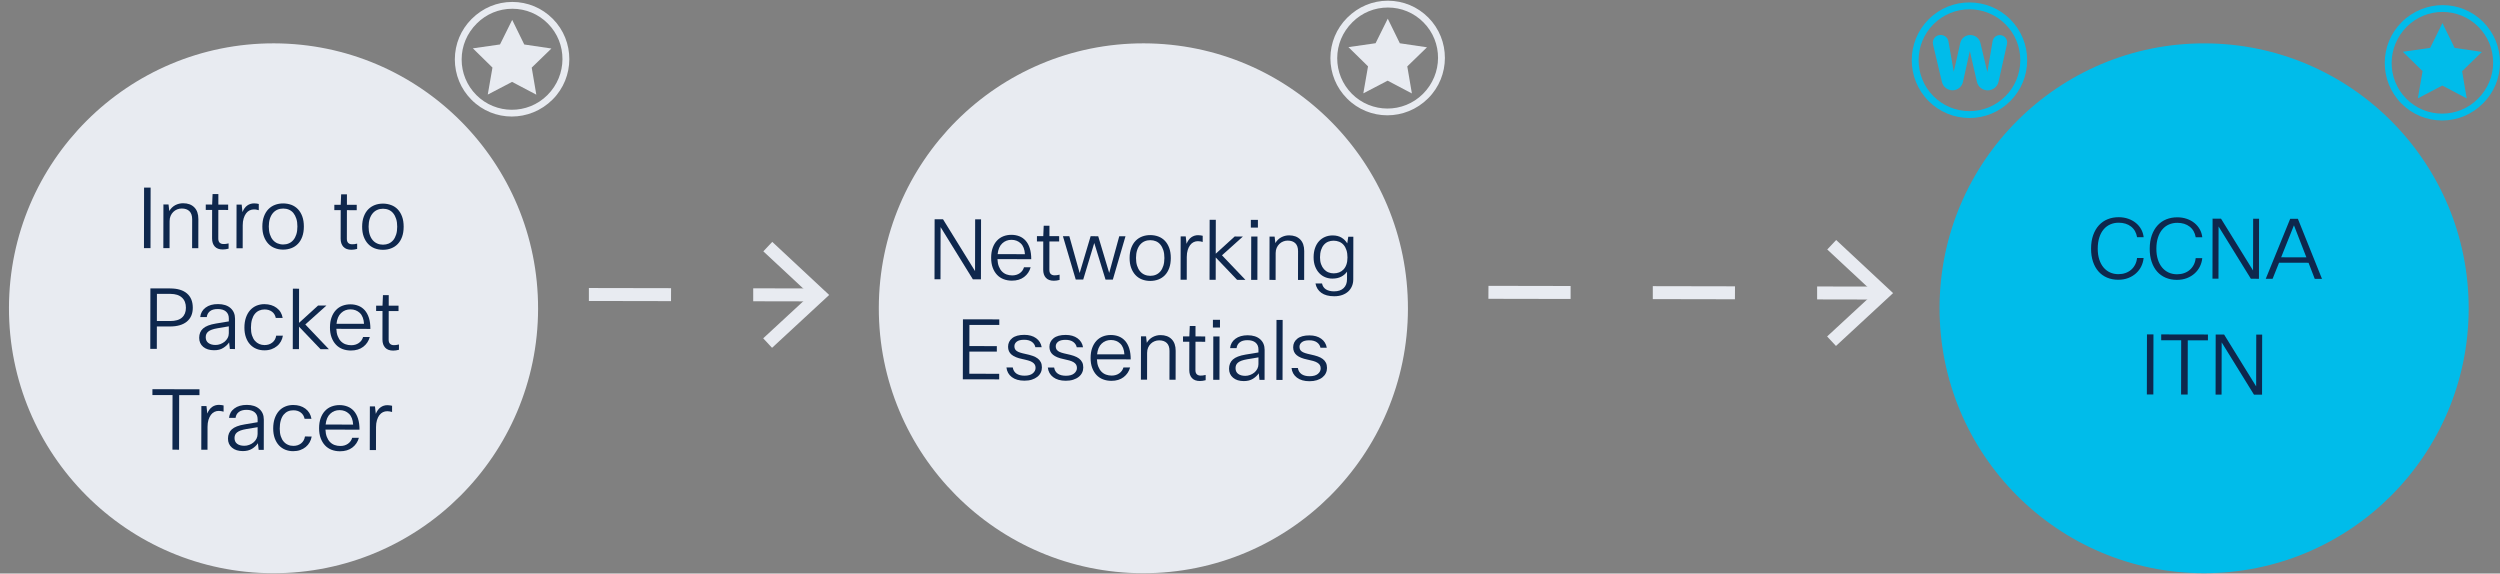 <?xml version="1.0" encoding="UTF-8" standalone="no"?><!DOCTYPE svg PUBLIC "-//W3C//DTD SVG 1.1//EN" "http://www.w3.org/Graphics/SVG/1.1/DTD/svg11.dtd"><svg width="100%" height="100%" viewBox="0 0 1652 379" version="1.1" xmlns="http://www.w3.org/2000/svg" xmlns:xlink="http://www.w3.org/1999/xlink" xml:space="preserve" xmlns:serif="http://www.serif.com/" style="fill-rule:evenodd;clip-rule:evenodd;stroke-linejoin:round;stroke-miterlimit:2;"><rect x="0" y="0" width="1652" height="379" fill="#808080" stroke="none"/><g id="CCNA-ITN-Networking" serif:id="CCNA ITN Networking"><g><clipPath id="_clip1"><path d="M547.92,229.84l0,-70.01l-219.996,0l0,70.01l219.996,0Z"/></clipPath><g clip-path="url(#_clip1)"><path d="M497.723,199.084l0,-8.56l40.893,0.08l0,8.56l-40.893,-0.08Zm-108.59,-0.204l0,-8.559l54.318,0.102l-0.045,8.559l-54.273,-0.102Zm-108.634,-0.204l0.044,-8.564l54.273,0.102l0,8.564l-54.317,-0.102Zm-108.59,-0.208l0,-8.559l54.317,0.101l0,8.565l-54.317,-0.107Zm-108.59,-0.208l0,-8.56l54.317,0.107l-0.044,8.559l-54.273,-0.106Zm-108.634,-0.204l0.044,-8.559l54.273,0.101l0,8.56l-54.317,-0.102Zm-108.59,-0.204l-0,-8.559l54.317,0.097l0,8.56l-54.317,-0.098Zm-108.59,-0.208l-0,-8.564l54.317,0.106l-0.044,8.564l-54.273,-0.106Zm-108.634,-0.204l0.044,-8.559l54.273,0.097l-0,8.56l-54.317,-0.098Zm-108.59,-0.208l0.044,-8.564l54.273,0.106l-0,8.56l-54.317,-0.102Zm-108.59,-0.208l-0,-8.56l54.317,0.107l-0.044,8.559l-54.273,-0.106Zm-108.59,-0.204l-0,-8.564l54.317,0.106l-0.044,8.56l-54.273,-0.102Zm-108.635,-0.208l0.045,-8.56l54.273,0.102l-0,8.564l-54.318,-0.106" style="fill:#e8ebf1;fill-rule:nonzero;"/><path d="M510.173,229.84l-5.848,-6.282l31.013,-28.67l-30.925,-28.797l5.893,-6.261l37.614,35.081l-37.747,34.929" style="fill:#e8ebf1;fill-rule:nonzero;"/></g></g><g><clipPath id="_clip2"><path d="M1250.96,228.613l0,-70.01l-584.967,0l0,70.01l584.967,-0Z"/></clipPath><g clip-path="url(#_clip2)"><path d="M1200.76,197.857l0,-8.56l40.893,0.08l0,8.56l-40.893,-0.08Zm-108.59,-0.204l0,-8.56l54.317,0.102l-0.044,8.56l-54.273,-0.102Zm-108.634,-0.204l0.044,-8.564l54.273,0.102l0,8.564l-54.317,-0.102Zm-108.59,-0.208l-0,-8.56l54.317,0.102l0,8.564l-54.317,-0.106Zm-108.59,-0.208l0,-8.56l54.317,0.106l-0.044,8.56l-54.273,-0.106Zm-108.634,-0.204l0.044,-8.56l54.273,0.102l-0,8.56l-54.317,-0.102Zm-108.59,-0.204l-0,-8.559l54.317,0.097l-0,8.56l-54.317,-0.098Zm-108.59,-0.208l-0,-8.564l54.317,0.106l-0.044,8.564l-54.273,-0.106Zm-108.634,-0.204l0.044,-8.56l54.273,0.098l-0,8.56l-54.317,-0.098Zm-108.59,-0.208l0.044,-8.564l54.273,0.106l-0,8.56l-54.317,-0.102Zm-108.59,-0.208l-0,-8.56l54.317,0.106l-0.045,8.56l-54.272,-0.106Zm-108.59,-0.204l-0,-8.564l54.317,0.106l-0.045,8.56l-54.272,-0.102Zm-108.635,-0.208l0.045,-8.56l54.272,0.102l0,8.564l-54.317,-0.106" style="fill:#e8ebf1;fill-rule:nonzero;"/><path d="M1213.21,228.613l-5.848,-6.282l31.013,-28.67l-30.925,-28.798l5.893,-6.26l37.614,35.08l-37.747,34.93" style="fill:#e8ebf1;fill-rule:nonzero;"/></g></g><g><path d="M355.568,204.054c-0.183,96.659 -78.604,174.899 -175.155,174.719c-96.551,-0.18 -174.672,-78.721 -174.488,-175.381c0.183,-96.689 78.601,-174.929 175.152,-174.749c96.554,0.21 174.674,78.721 174.491,175.411" style="fill:#e8ebf1;fill-rule:nonzero;"/><g><path d="M338.518,5.786c-8.836,-0 -17.164,3.433 -23.432,9.701c-6.537,6.507 -9.999,14.865 -10.029,23.73c-0.03,8.895 3.433,17.252 9.671,23.55c12.925,12.985 33.998,13.044 46.982,0.09c13.223,-13.193 13.253,-34.296 0.328,-47.281c-6.238,-6.298 -14.596,-9.79 -23.461,-9.79l-0.059,-0m-0.329,71.219c-9.671,0 -19.312,-3.701 -26.625,-11.074c-7.104,-7.133 -11.014,-16.625 -11.014,-26.714c0.03,-10.089 3.97,-19.551 11.104,-26.685c7.372,-7.343 16.804,-11.253 26.864,-11.253l0.089,-0c10.059,0.03 19.521,3.97 26.625,11.104c14.686,14.745 14.626,38.713 -0.089,53.399c-7.522,7.492 -17.253,11.223 -26.954,11.223" style="fill:#e8ebf1;fill-rule:nonzero;"/><path d="M354.397,62.558l-16.029,-8.447l-16.058,8.388l3.104,-17.85l-12.955,-12.715l17.94,-2.567l8.059,-16.238l7.97,16.267l17.939,2.657l-13.014,12.626l3.044,17.879" style="fill:#e8ebf1;fill-rule:nonzero;"/></g><g><path d="M99.531,123.986l-0.075,39.962l-4.323,-0l0.076,-39.962l4.322,0" style="fill:#0e274d;fill-rule:nonzero;"/><path d="M107.935,163.948l0.055,-28.86l3.379,0.03l0.493,4.326c0.998,-1.694 2.314,-2.995 3.941,-3.872c1.625,-0.847 3.364,-1.27 5.213,-1.27c3.137,-0 5.602,0.907 7.39,2.722c1.791,1.815 2.68,4.387 2.674,7.714l-0.036,19.27l-4.099,0l0.036,-19.149c0.003,-2.329 -0.596,-4.084 -1.794,-5.294c-1.198,-1.179 -2.904,-1.784 -5.121,-1.784c-1.035,-0 -2.033,0.211 -2.995,0.574c-0.962,0.394 -1.812,0.938 -2.553,1.664c-0.741,0.726 -1.331,1.603 -1.776,2.602c-0.445,1.028 -0.672,2.178 -0.672,3.479l-0.033,17.878l-4.102,-0.03" style="fill:#0e274d;fill-rule:nonzero;"/><path d="M144.282,138.718l-0.034,18.937c-0.003,1.21 0.3,2.118 0.908,2.723c0.608,0.575 1.446,0.877 2.52,0.877c0.517,0 1.016,-0.03 1.497,-0.06c0.478,-0.061 1.107,-0.182 1.885,-0.363l-0.006,3.479c-1.331,0.363 -2.608,0.544 -3.827,0.544c-2.329,0 -4.093,-0.635 -5.288,-1.936c-1.198,-1.301 -1.797,-3.086 -1.791,-5.385l0.034,-18.816l-4.211,0l0.009,-3.569l4.211,0.03l0.29,-6.958l3.824,0l-0.012,6.958l6.482,-0l-0.006,3.57l-6.485,-0.031" style="fill:#0e274d;fill-rule:nonzero;"/><path d="M156.261,164.038l0.054,-28.859l3.382,0.03l0.542,4.931c0.78,-1.966 1.836,-3.418 3.17,-4.356c1.331,-0.938 2.847,-1.392 4.547,-1.392c0.626,0 1.21,0.031 1.745,0.121c0.533,0.091 0.968,0.182 1.301,0.273l-0.009,4.114c-0.517,-0.151 -1.022,-0.272 -1.525,-0.363c-0.496,-0.121 -1.058,-0.151 -1.688,-0.151c-0.995,-0 -1.939,0.211 -2.825,0.635c-0.889,0.423 -1.667,1.059 -2.332,1.966c-0.669,0.877 -1.204,1.966 -1.613,3.297c-0.411,1.301 -0.617,2.844 -0.62,4.629l-0.027,15.156l-4.102,-0.031" style="fill:#0e274d;fill-rule:nonzero;"/><path d="M177.624,149.669c-0.003,1.966 0.233,3.66 0.711,5.143c0.478,1.482 1.14,2.722 1.987,3.751c0.847,0.998 1.855,1.724 3.016,2.238c1.165,0.484 2.43,0.757 3.797,0.757c1.364,-0 2.623,-0.242 3.769,-0.757c1.147,-0.484 2.136,-1.24 2.971,-2.238c0.832,-0.998 1.482,-2.239 1.945,-3.691c0.466,-1.482 0.699,-3.206 0.702,-5.173c0.006,-1.996 -0.233,-3.751 -0.711,-5.203c-0.475,-1.482 -1.132,-2.722 -1.957,-3.751c-0.829,-0.998 -1.818,-1.724 -2.962,-2.208c-1.146,-0.484 -2.402,-0.726 -3.769,-0.726c-1.368,-0 -2.623,0.242 -3.769,0.726c-1.147,0.514 -2.145,1.24 -2.995,2.238c-0.853,0.999 -1.522,2.239 -2.003,3.721c-0.484,1.483 -0.726,3.207 -0.732,5.173Zm-4.265,0c0.003,-2.571 0.369,-4.81 1.092,-6.716c0.723,-1.936 1.706,-3.509 2.946,-4.779c1.24,-1.24 2.692,-2.209 4.356,-2.814c1.664,-0.635 3.458,-0.937 5.379,-0.937c1.921,-0 3.718,0.332 5.4,0.937c1.682,0.636 3.128,1.604 4.347,2.874c1.216,1.271 2.172,2.874 2.87,4.78c0.699,1.906 1.044,4.144 1.041,6.685c-0.003,2.511 -0.351,4.75 -1.038,6.625c-0.686,1.906 -1.642,3.509 -2.864,4.78c-1.219,1.27 -2.671,2.238 -4.356,2.874c-1.682,0.635 -3.503,0.968 -5.461,0.968c-1.957,-0 -3.775,-0.333 -5.454,-0.998c-1.682,-0.636 -3.131,-1.604 -4.347,-2.905c-1.216,-1.3 -2.175,-2.904 -2.871,-4.779c-0.702,-1.906 -1.046,-4.084 -1.04,-6.595" style="fill:#0e274d;fill-rule:nonzero;"/><path d="M229.241,138.87l-0.036,18.937c-0.003,1.21 0.299,2.117 0.907,2.722c0.611,0.605 1.449,0.877 2.52,0.877c0.517,0.031 1.017,0 1.498,-0.06c0.481,-0.061 1.107,-0.182 1.887,-0.363l-0.009,3.509c-1.331,0.363 -2.607,0.545 -3.827,0.545c-2.326,-0 -4.09,-0.666 -5.287,-1.967c-1.198,-1.301 -1.794,-3.085 -1.791,-5.384l0.036,-18.816l-4.211,-0l0.006,-3.54l4.211,0l0.29,-6.927l3.827,-0l-0.015,6.927l6.486,0l-0.009,3.57l-6.483,-0.03" style="fill:#0e274d;fill-rule:nonzero;"/><path d="M243.574,149.79c-0.003,1.966 0.233,3.691 0.711,5.173c0.478,1.482 1.14,2.723 1.987,3.721c0.847,0.998 1.852,1.724 3.016,2.238c1.162,0.515 2.429,0.757 3.797,0.757c1.364,-0 2.622,-0.242 3.769,-0.726c1.146,-0.515 2.136,-1.271 2.971,-2.239c0.832,-1.028 1.479,-2.238 1.945,-3.721c0.466,-1.482 0.699,-3.206 0.702,-5.173c0.006,-1.996 -0.233,-3.72 -0.711,-5.203c-0.475,-1.482 -1.132,-2.722 -1.961,-3.721c-0.828,-1.028 -1.815,-1.754 -2.961,-2.238c-1.144,-0.484 -2.399,-0.726 -3.766,-0.726c-1.368,-0 -2.623,0.242 -3.77,0.756c-1.146,0.484 -2.144,1.24 -2.997,2.239c-0.851,0.998 -1.519,2.208 -2,3.69c-0.484,1.483 -0.726,3.207 -0.732,5.173Zm-4.269,0c0.007,-2.571 0.37,-4.81 1.096,-6.716c0.723,-1.936 1.706,-3.509 2.946,-4.779c1.24,-1.24 2.692,-2.178 4.353,-2.814c1.667,-0.635 3.458,-0.937 5.382,-0.937c1.918,-0 3.718,0.332 5.399,0.968c1.679,0.605 3.128,1.573 4.345,2.843c1.219,1.301 2.175,2.874 2.873,4.78c0.696,1.906 1.044,4.144 1.041,6.685c-0.006,2.541 -0.351,4.75 -1.038,6.656c-0.689,1.905 -1.642,3.478 -2.864,4.749c-1.223,1.27 -2.675,2.238 -4.357,2.874c-1.681,0.665 -3.503,0.968 -5.46,0.968c-1.957,-0 -3.775,-0.333 -5.457,-0.968c-1.679,-0.666 -3.128,-1.634 -4.344,-2.935c-1.216,-1.3 -2.175,-2.904 -2.871,-4.779c-0.702,-1.876 -1.047,-4.084 -1.044,-6.595" style="fill:#0e274d;fill-rule:nonzero;"/><path d="M103.694,194.198l-0.033,17.909l8.757,0.03c3.509,0 6.126,-0.756 7.844,-2.299c1.722,-1.513 2.584,-3.66 2.59,-6.443c0.006,-2.904 -0.868,-5.143 -2.62,-6.746c-1.751,-1.634 -4.271,-2.42 -7.56,-2.451l-8.978,0Zm8.873,-3.599c4.767,0.03 8.433,1.119 10.996,3.327c2.562,2.208 3.842,5.354 3.832,9.469c-0.006,3.932 -1.324,6.957 -3.95,9.135c-2.629,2.148 -6.344,3.207 -11.145,3.207l-8.645,-0l-0.031,14.793l-4.322,-0l0.075,-39.962l13.19,0.031" style="fill:#0e274d;fill-rule:nonzero;"/><path d="M151.203,215.646l-7.484,1.271c-1.516,0.242 -2.771,0.575 -3.769,0.938c-0.999,0.363 -1.797,0.786 -2.387,1.3c-0.593,0.484 -1.008,1.059 -1.25,1.664c-0.242,0.605 -0.363,1.271 -0.366,2.027c-0.003,1.664 0.578,2.934 1.74,3.781c1.161,0.878 2.741,1.331 4.737,1.331c1.071,0 2.136,-0.181 3.189,-0.574c1.052,-0.394 1.993,-0.938 2.828,-1.604c0.832,-0.696 1.497,-1.512 2,-2.48c0.499,-0.938 0.75,-1.997 0.753,-3.086l0.009,-4.568Zm-18.886,-6.141c0.263,-2.571 1.44,-4.658 3.531,-6.231c2.09,-1.573 4.834,-2.36 8.234,-2.33c3.509,0 6.262,0.878 8.252,2.632c1.991,1.755 2.986,4.144 2.98,7.079l-0.036,19.996l-3.382,-0.031l-0.493,-4.356c-0.923,1.392 -2.212,2.602 -3.857,3.63c-1.649,1.059 -3.688,1.573 -6.126,1.543c-2.992,0 -5.376,-0.756 -7.145,-2.238c-1.77,-1.513 -2.653,-3.51 -2.65,-5.99c0.006,-2.541 0.85,-4.598 2.535,-6.111c1.682,-1.543 4.501,-2.632 8.458,-3.297l8.591,-1.422l0.003,-1.996c0.003,-1.936 -0.629,-3.449 -1.903,-4.538c-1.27,-1.089 -3.07,-1.634 -5.4,-1.634c-2.217,0 -3.935,0.454 -5.157,1.422c-1.219,0.968 -1.924,2.269 -2.112,3.903l-4.323,-0.031" style="fill:#0e274d;fill-rule:nonzero;"/><path d="M186.935,221.817c-0.221,1.362 -0.668,2.662 -1.337,3.842c-0.665,1.18 -1.525,2.209 -2.583,3.056c-1.053,0.877 -2.284,1.573 -3.688,2.057c-1.407,0.484 -2.955,0.756 -4.655,0.726c-1.849,-0 -3.573,-0.303 -5.182,-0.968c-1.604,-0.636 -2.998,-1.604 -4.178,-2.874c-1.18,-1.24 -2.109,-2.814 -2.789,-4.719c-0.681,-1.876 -1.017,-4.054 -1.014,-6.474c0.006,-2.481 0.342,-4.689 1.011,-6.625c0.668,-1.906 1.588,-3.539 2.753,-4.84c1.167,-1.301 2.553,-2.299 4.162,-2.995c1.606,-0.665 3.373,-1.028 5.294,-1.028c3.216,0.03 5.908,0.847 8.086,2.48c2.178,1.634 3.503,3.842 3.978,6.655l-4.544,0c-0.366,-1.785 -1.204,-3.176 -2.513,-4.144c-1.31,-0.968 -2.944,-1.482 -4.901,-1.482c-1.295,-0 -2.487,0.242 -3.576,0.726c-1.095,0.484 -2.045,1.21 -2.862,2.208c-0.813,0.998 -1.442,2.269 -1.89,3.781c-0.445,1.543 -0.672,3.358 -0.675,5.415c-0.006,1.967 0.233,3.661 0.711,5.082c0.478,1.422 1.122,2.602 1.933,3.54c0.811,0.907 1.761,1.603 2.85,2.087c1.089,0.454 2.241,0.696 3.463,0.696c2.03,-0 3.752,-0.545 5.155,-1.664c1.407,-1.089 2.26,-2.602 2.559,-4.538l4.432,0" style="fill:#0e274d;fill-rule:nonzero;"/><path d="M193.46,230.711l0.076,-39.961l4.102,0.03l-0.045,22.567l12.602,-11.465l5.488,0.03l-13.934,12.494l15.597,16.366l-5.542,-0.031l-14.214,-14.883l-0.028,14.853l-4.102,0" style="fill:#0e274d;fill-rule:nonzero;"/><path d="M231.585,204.423c-2.404,0 -4.455,0.787 -6.156,2.39c-1.703,1.573 -2.722,3.963 -3.064,7.139l18.178,0.03c-0.179,-3.176 -1.098,-5.566 -2.756,-7.169c-1.661,-1.573 -3.727,-2.39 -6.202,-2.39Zm12.766,18.272c-0.744,2.662 -2.19,4.84 -4.335,6.473c-2.147,1.634 -4.864,2.451 -8.152,2.451c-1.994,-0 -3.842,-0.333 -5.539,-0.968c-1.7,-0.666 -3.158,-1.634 -4.371,-2.935c-1.22,-1.3 -2.178,-2.904 -2.874,-4.779c-0.702,-1.876 -1.047,-4.084 -1.041,-6.595c0.006,-2.481 0.348,-4.689 1.038,-6.595c0.686,-1.906 1.63,-3.479 2.834,-4.779c1.204,-1.301 2.629,-2.269 4.275,-2.904c1.642,-0.636 3.427,-0.968 5.348,-0.968c1.921,-0 3.685,0.332 5.291,0.968c1.606,0.605 2.998,1.603 4.178,2.904c1.179,1.331 2.102,2.994 2.764,5.052c0.66,2.057 0.987,4.507 0.981,7.32l-22.501,-0.06c0.073,1.845 0.375,3.479 0.908,4.84c0.532,1.361 1.231,2.48 2.099,3.388c0.868,0.877 1.882,1.543 3.043,1.966c1.165,0.424 2.411,0.636 3.739,0.636c1.96,0.03 3.642,-0.484 5.049,-1.452c1.404,-0.969 2.348,-2.3 2.832,-3.963l4.434,-0" style="fill:#0e274d;fill-rule:nonzero;"/><path d="M256.854,205.542l-0.036,18.907c-0.003,1.24 0.299,2.118 0.91,2.723c0.608,0.605 1.446,0.907 2.517,0.907c0.517,0 1.017,-0.03 1.498,-0.09c0.481,-0.061 1.11,-0.182 1.884,-0.363l-0.006,3.509c-1.331,0.363 -2.604,0.544 -3.824,0.544c-2.329,0 -4.093,-0.665 -5.29,-1.966c-1.198,-1.301 -1.794,-3.086 -1.791,-5.385l0.036,-18.816l-4.211,0l0.006,-3.539l4.211,-0l0.29,-6.928l3.827,0l-0.015,6.928l6.486,0.03l-0.009,3.539l-6.483,0" style="fill:#0e274d;fill-rule:nonzero;"/><path d="M131.803,261.113l-13.41,-0.03l-0.07,36.089l-4.38,-0.03l0.07,-36.059l-13.302,-0.03l0.009,-3.872l31.092,0.06l-0.009,3.872" style="fill:#0e274d;fill-rule:nonzero;"/><path d="M133.01,297.202l0.055,-28.859l3.379,0l0.547,4.931c0.778,-1.966 1.833,-3.388 3.167,-4.356c1.331,-0.938 2.847,-1.392 4.547,-1.392c0.626,0 1.21,0.061 1.746,0.152c0.535,0.09 0.968,0.181 1.3,0.242l-0.006,4.114c-0.517,-0.151 -1.025,-0.272 -1.524,-0.363c-0.5,-0.091 -1.062,-0.151 -1.691,-0.151c-0.996,-0 -1.94,0.211 -2.826,0.635c-0.889,0.423 -1.667,1.089 -2.332,1.966c-0.666,0.877 -1.204,1.997 -1.613,3.297c-0.411,1.301 -0.617,2.844 -0.62,4.629l-0.027,15.155l-4.102,0" style="fill:#0e274d;fill-rule:nonzero;"/><path d="M170.225,282.289l-7.484,1.24c-1.516,0.272 -2.771,0.575 -3.77,0.938c-0.998,0.393 -1.794,0.817 -2.386,1.301c-0.593,0.514 -1.008,1.058 -1.25,1.663c-0.242,0.636 -0.363,1.301 -0.366,2.027c0,1.664 0.578,2.935 1.74,3.812c1.161,0.877 2.74,1.301 4.737,1.301c1.071,-0 2.136,-0.182 3.188,-0.575c1.053,-0.363 1.997,-0.908 2.829,-1.603c0.832,-0.666 1.497,-1.483 2.002,-2.451c0.499,-0.968 0.751,-1.996 0.754,-3.116l0.006,-4.537Zm-18.886,-6.141c0.263,-2.602 1.44,-4.689 3.53,-6.232c2.091,-1.573 4.834,-2.359 8.235,-2.359c3.509,-0 6.262,0.907 8.252,2.662c1.994,1.754 2.986,4.114 2.98,7.078l-0.037,19.966l-3.382,-0l-0.49,-4.386c-0.925,1.421 -2.214,2.631 -3.86,3.66c-1.645,1.028 -3.687,1.543 -6.125,1.543c-2.992,-0 -5.376,-0.757 -7.146,-2.269c-1.769,-1.482 -2.653,-3.479 -2.647,-5.959c0.003,-2.572 0.85,-4.599 2.532,-6.141c1.685,-1.513 4.502,-2.632 8.458,-3.267l8.592,-1.453l0.003,-1.996c0.006,-1.906 -0.629,-3.418 -1.903,-4.507c-1.271,-1.089 -3.071,-1.664 -5.4,-1.664c-2.217,-0 -3.932,0.484 -5.158,1.452c-1.219,0.968 -1.924,2.238 -2.111,3.872l-4.323,-0" style="fill:#0e274d;fill-rule:nonzero;"/><path d="M205.96,288.46c-0.224,1.361 -0.672,2.632 -1.337,3.812c-0.669,1.179 -1.528,2.208 -2.584,3.085c-1.055,0.877 -2.283,1.543 -3.69,2.057c-1.407,0.484 -2.956,0.726 -4.656,0.726c-1.848,0 -3.572,-0.333 -5.182,-0.968c-1.603,-0.665 -2.998,-1.603 -4.174,-2.874c-1.183,-1.27 -2.112,-2.843 -2.792,-4.719c-0.678,-1.906 -1.017,-4.053 -1.014,-6.504c0.006,-2.48 0.342,-4.689 1.01,-6.594c0.669,-1.936 1.589,-3.54 2.753,-4.871c1.168,-1.301 2.553,-2.299 4.163,-2.964c1.609,-0.696 3.373,-1.029 5.294,-1.029c3.215,0 5.908,0.817 8.086,2.45c2.178,1.634 3.503,3.873 3.981,6.686l-4.547,-0.03c-0.366,-1.755 -1.204,-3.146 -2.514,-4.114c-1.31,-0.999 -2.943,-1.483 -4.9,-1.483c-1.295,0 -2.487,0.212 -3.576,0.696c-1.092,0.484 -2.045,1.24 -2.859,2.208c-0.813,0.999 -1.446,2.269 -1.89,3.812c-0.448,1.543 -0.675,3.328 -0.678,5.415c-0.003,1.966 0.236,3.66 0.711,5.082c0.478,1.422 1.122,2.602 1.933,3.509c0.811,0.938 1.76,1.634 2.853,2.087c1.086,0.484 2.241,0.696 3.46,0.696c2.033,0.03 3.751,-0.544 5.158,-1.633c1.404,-1.12 2.257,-2.632 2.559,-4.568l4.432,0.03" style="fill:#0e274d;fill-rule:nonzero;"/><path d="M224.392,271.005c-2.402,0 -4.453,0.787 -6.156,2.39c-1.703,1.573 -2.723,3.963 -3.062,7.139l18.178,0.031c-0.178,-3.177 -1.098,-5.567 -2.756,-7.17c-1.661,-1.573 -3.73,-2.39 -6.204,-2.39Zm12.769,18.272c-0.748,2.662 -2.19,4.84 -4.338,6.473c-2.145,1.634 -4.862,2.451 -8.15,2.451c-1.996,-0 -3.842,-0.333 -5.542,-0.968c-1.697,-0.666 -3.155,-1.634 -4.371,-2.935c-1.216,-1.3 -2.175,-2.904 -2.874,-4.779c-0.699,-1.876 -1.044,-4.084 -1.037,-6.595c0.003,-2.48 0.347,-4.689 1.034,-6.595c0.69,-1.905 1.634,-3.509 2.835,-4.779c1.204,-1.301 2.628,-2.269 4.274,-2.904c1.646,-0.636 3.427,-0.968 5.351,-0.968c1.918,-0 3.685,0.332 5.291,0.968c1.604,0.605 2.998,1.603 4.178,2.904c1.18,1.331 2.102,2.995 2.762,5.052c0.659,2.057 0.989,4.507 0.983,7.32l-22.501,-0.06c0.07,1.845 0.372,3.448 0.905,4.84c0.535,1.361 1.234,2.481 2.099,3.388c0.869,0.877 1.885,1.543 3.047,1.966c1.164,0.424 2.411,0.636 3.739,0.636c1.96,0.03 3.639,-0.484 5.048,-1.452c1.404,-0.968 2.348,-2.299 2.832,-3.963l4.435,-0" style="fill:#0e274d;fill-rule:nonzero;"/><path d="M244.348,297.414l0.055,-28.859l3.382,-0l0.544,4.931c0.781,-1.936 1.833,-3.388 3.168,-4.326c1.331,-0.968 2.846,-1.422 4.546,-1.422c0.629,0 1.21,0.061 1.746,0.151c0.535,0.091 0.971,0.182 1.301,0.242l-0.007,4.115c-0.517,-0.152 -1.025,-0.273 -1.524,-0.363c-0.496,-0.091 -1.062,-0.152 -1.688,-0.152c-0.998,0 -1.942,0.212 -2.829,0.636c-0.889,0.423 -1.663,1.089 -2.332,1.966c-0.665,0.877 -1.204,1.996 -1.612,3.297c-0.412,1.301 -0.614,2.874 -0.617,4.629l-0.031,15.155l-4.102,0" style="fill:#0e274d;fill-rule:nonzero;"/></g></g><g><path d="M930.366,204.054c-0.183,96.659 -78.604,174.899 -175.155,174.719c-96.551,-0.18 -174.672,-78.721 -174.489,-175.381c0.184,-96.689 78.602,-174.929 175.153,-174.749c96.554,0.21 174.674,78.721 174.491,175.411" style="fill:#e8ebf1;fill-rule:nonzero;"/><g><path d="M917.093,4.978c-8.835,-0 -17.163,3.432 -23.431,9.701c-6.537,6.507 -10,14.864 -10.03,23.73c-0.029,8.894 3.433,17.252 9.671,23.55c12.925,12.985 33.998,13.044 46.983,0.09c13.223,-13.193 13.253,-34.297 0.328,-47.281c-6.238,-6.298 -14.596,-9.79 -23.461,-9.79l-0.06,-0m-0.328,71.219c-9.671,0 -19.313,-3.701 -26.625,-11.074c-7.105,-7.134 -11.015,-16.626 -11.015,-26.714c0.03,-10.089 3.97,-19.551 11.104,-26.685c7.373,-7.343 16.805,-11.253 26.864,-11.253l0.09,-0c10.059,0.029 19.521,3.969 26.625,11.103c14.685,14.746 14.626,38.714 -0.09,53.4c-7.522,7.492 -17.252,11.223 -26.953,11.223" style="fill:#e8ebf1;fill-rule:nonzero;"/><path d="M932.973,61.75l-16.029,-8.447l-16.059,8.388l3.104,-17.85l-12.954,-12.716l17.939,-2.567l8.059,-16.237l7.97,16.267l17.939,2.657l-13.014,12.626l3.045,17.879" style="fill:#e8ebf1;fill-rule:nonzero;"/></g><g><path d="M648.282,144.949l-0.075,39.645l-5.331,-0.012l-21.326,-34.509l-0.066,34.467l-3.959,-0.006l0.075,-39.645l5.553,0.009l21.161,34.233l0.066,-34.191l3.902,0.009" style="fill:#0e274d;fill-rule:nonzero;"/><path d="M668.384,158.477c-2.384,-0.006 -4.422,0.781 -6.109,2.357c-1.689,1.573 -2.701,3.938 -3.037,7.095l18.036,0.036c-0.18,-3.16 -1.089,-5.528 -2.737,-7.107c-1.645,-1.582 -3.698,-2.378 -6.153,-2.381Zm12.666,18.139c-0.738,2.641 -2.17,4.779 -4.301,6.405c-2.128,1.63 -4.823,2.444 -8.086,2.438c-1.981,-0.003 -3.815,-0.327 -5.499,-0.976c-1.684,-0.645 -3.131,-1.612 -4.337,-2.896c-1.207,-1.288 -2.158,-2.87 -2.852,-4.743c-0.693,-1.873 -1.035,-4.058 -1.029,-6.555c0.003,-2.459 0.345,-4.635 1.026,-6.523c0.682,-1.891 1.618,-3.476 2.813,-4.757c1.194,-1.282 2.608,-2.245 4.241,-2.885c1.633,-0.636 3.401,-0.954 5.31,-0.951c1.903,0.003 3.656,0.321 5.249,0.945c1.591,0.625 2.975,1.594 4.146,2.9c1.17,1.305 2.083,2.977 2.74,5.015c0.654,2.038 0.982,4.455 0.976,7.24l-22.326,-0.039c0.069,1.837 0.369,3.431 0.897,4.791c0.529,1.359 1.225,2.479 2.083,3.362c0.862,0.882 1.867,1.536 3.023,1.963c1.153,0.42 2.389,0.636 3.71,0.639c1.942,0.003 3.611,-0.483 5.007,-1.45c1.395,-0.969 2.332,-2.281 2.812,-3.932l4.397,0.009" style="fill:#0e274d;fill-rule:nonzero;"/><path d="M693.456,159.57l-0.036,18.778c-0,1.21 0.3,2.11 0.903,2.698c0.604,0.589 1.438,0.886 2.501,0.886c0.513,0.003 1.008,-0.027 1.486,-0.078c0.477,-0.054 1.098,-0.174 1.87,-0.357l-0.006,3.469c-1.321,0.367 -2.588,0.547 -3.797,0.544c-2.309,-0.003 -4.059,-0.649 -5.247,-1.936c-1.189,-1.288 -1.783,-3.068 -1.78,-5.346l0.036,-18.667l-4.178,-0.006l0.009,-3.524l4.178,0.006l0.288,-6.879l3.794,0.006l-0.012,6.882l6.432,0.012l-0.006,3.524l-6.435,-0.012" style="fill:#0e274d;fill-rule:nonzero;"/><path d="M743.724,156.142l-8.357,28.617l-4.841,-0.009l-7.432,-24.189l-7.303,24.162l-4.95,-0.012l-8.47,-28.647l4.235,0.009l6.829,24.349l7.248,-24.322l5.004,0.009l7.267,24.241l6.645,-24.217l4.125,0.009" style="fill:#0e274d;fill-rule:nonzero;"/><path d="M750.678,170.472c-0.003,1.945 0.231,3.653 0.706,5.124c0.474,1.467 1.131,2.695 1.972,3.691c0.84,0.991 1.84,1.735 2.992,2.234c1.156,0.498 2.411,0.747 3.767,0.75c1.354,0.003 2.603,-0.243 3.74,-0.735c1.138,-0.496 2.119,-1.234 2.948,-2.222c0.825,-0.993 1.468,-2.218 1.93,-3.685c0.462,-1.471 0.693,-3.176 0.696,-5.124c0.006,-1.981 -0.231,-3.707 -0.705,-5.175c-0.471,-1.468 -1.12,-2.701 -1.945,-3.692c-0.823,-0.996 -1.801,-1.732 -2.936,-2.209c-1.137,-0.477 -2.383,-0.72 -3.737,-0.723c-1.356,-0.003 -2.605,0.243 -3.743,0.738c-1.137,0.492 -2.128,1.231 -2.974,2.221c-0.844,0.988 -1.507,2.218 -1.984,3.689c-0.481,1.465 -0.721,3.17 -0.727,5.118Zm-4.232,-0.009c0.003,-2.534 0.366,-4.752 1.084,-6.661c0.72,-1.906 1.693,-3.485 2.923,-4.73c1.231,-1.243 2.672,-2.179 4.322,-2.801c1.651,-0.618 3.428,-0.927 5.337,-0.924c1.903,0.006 3.692,0.321 5.358,0.945c1.669,0.628 3.107,1.576 4.31,2.846c1.21,1.266 2.162,2.848 2.852,4.736c0.693,1.894 1.039,4.109 1.033,6.64c-0.006,2.497 -0.349,4.691 -1.03,6.579c-0.681,1.891 -1.63,3.464 -2.84,4.731c-1.215,1.263 -2.653,2.215 -4.325,2.854c-1.669,0.64 -3.473,0.958 -5.415,0.955c-1.945,-0.003 -3.749,-0.33 -5.418,-0.976c-1.665,-0.645 -3.103,-1.612 -4.31,-2.899c-1.206,-1.285 -2.155,-2.867 -2.848,-4.743c-0.697,-1.87 -1.039,-4.055 -1.033,-6.552" style="fill:#0e274d;fill-rule:nonzero;"/><path d="M780.127,184.843l0.054,-28.632l3.353,0.006l0.543,4.905c0.771,-1.948 1.819,-3.386 3.14,-4.319c1.323,-0.934 2.827,-1.399 4.514,-1.396c0.621,-0 1.201,0.051 1.732,0.141c0.531,0.09 0.961,0.18 1.291,0.252l-0.009,4.073c-0.511,-0.147 -1.015,-0.267 -1.51,-0.36c-0.495,-0.096 -1.054,-0.141 -1.678,-0.141c-0.988,-0.003 -1.924,0.207 -2.804,0.627c-0.882,0.42 -1.653,1.072 -2.314,1.948c-0.663,0.883 -1.194,1.975 -1.6,3.275c-0.408,1.303 -0.612,2.837 -0.615,4.598l-0.027,15.032l-4.07,-0.009" style="fill:#0e274d;fill-rule:nonzero;"/><path d="M799.262,184.882l0.075,-39.645l4.07,0.003l-0.042,22.41l12.505,-11.373l5.442,0.012l-13.826,12.418l15.477,16.217l-5.499,-0.012l-14.105,-14.782l-0.027,14.755l-4.07,-0.003" style="fill:#0e274d;fill-rule:nonzero;"/><path d="M826.757,184.933l0.054,-28.632l4.124,0.006l-0.054,28.632l-4.124,-0.006Zm-0.207,-34.527l0.006,-5.121l4.676,0.009l-0.009,5.121l-4.673,-0.009" style="fill:#0e274d;fill-rule:nonzero;"/><path d="M838.856,184.954l0.054,-28.632l3.353,0.009l0.486,4.293c0.997,-1.687 2.299,-2.96 3.914,-3.821c1.615,-0.859 3.338,-1.285 5.172,-1.282c3.113,0.006 5.559,0.909 7.336,2.71c1.771,1.804 2.656,4.359 2.65,7.66l-0.036,19.109l-4.067,-0.007l0.036,-18.997c0.003,-2.314 -0.588,-4.058 -1.78,-5.237c-1.189,-1.174 -2.881,-1.765 -5.082,-1.771c-1.026,-0.003 -2.017,0.189 -2.968,0.573c-0.958,0.384 -1.801,0.934 -2.533,1.648c-0.736,0.711 -1.324,1.576 -1.768,2.581c-0.442,1.012 -0.661,2.158 -0.664,3.443l-0.033,17.73l-4.07,-0.009" style="fill:#0e274d;fill-rule:nonzero;"/><path d="M872.261,170.097c-0,1.687 0.234,3.184 0.708,4.487c0.474,1.306 1.111,2.41 1.918,3.308c0.805,0.9 1.756,1.585 2.858,2.044c1.095,0.459 2.269,0.693 3.518,0.696c1.317,0 2.527,-0.21 3.628,-0.627c1.102,-0.42 2.066,-1.06 2.891,-1.921c0.825,-0.859 1.471,-1.954 1.93,-3.275c0.462,-1.318 0.693,-2.878 0.696,-4.679c0.003,-1.834 -0.222,-3.449 -0.678,-4.848c-0.456,-1.396 -1.087,-2.548 -1.891,-3.47c-0.804,-0.918 -1.774,-1.609 -2.909,-2.071c-1.137,-0.462 -2.362,-0.693 -3.683,-0.696c-1.284,-0.003 -2.467,0.216 -3.547,0.654c-1.084,0.438 -2.029,1.117 -2.837,2.035c-0.807,0.913 -1.444,2.071 -1.903,3.461c-0.462,1.396 -0.693,3.032 -0.699,4.902Zm1.344,17.238c0.328,1.687 1.177,2.974 2.549,3.86c1.375,0.879 3.16,1.326 5.361,1.329c2.749,0.006 4.865,-0.705 6.354,-2.137c1.486,-1.425 2.233,-3.385 2.239,-5.883l0.009,-5.009c-0.957,1.389 -2.242,2.509 -3.857,3.349c-1.615,0.841 -3.575,1.261 -5.886,1.255c-1.651,-0.003 -3.215,-0.312 -4.7,-0.918c-1.483,-0.61 -2.792,-1.513 -3.927,-2.705c-1.134,-1.198 -2.038,-2.668 -2.713,-4.412c-0.675,-1.744 -1.012,-3.755 -1.006,-6.033c0.003,-2.276 0.319,-4.311 0.946,-6.109c0.627,-1.798 1.501,-3.307 2.62,-4.535c1.123,-1.231 2.453,-2.17 3.992,-2.831c1.543,-0.657 3.23,-0.984 5.061,-0.981c2.311,0.006 4.262,0.495 5.856,1.471c1.591,0.975 2.843,2.236 3.758,3.782l0.67,-4.407l3.352,0.006l-0.054,28.248c-0.003,1.579 -0.288,3.047 -0.858,4.404c-0.573,1.353 -1.39,2.53 -2.455,3.521c-1.066,0.987 -2.387,1.767 -3.962,2.332c-1.579,0.567 -3.359,0.843 -5.337,0.84c-3.557,-0.006 -6.379,-0.756 -8.465,-2.245c-2.086,-1.492 -3.383,-3.557 -3.893,-6.201l4.346,0.009" style="fill:#0e274d;fill-rule:nonzero;"/><path d="M658.704,232.356l-18.145,-0.036l-0.03,14.644l19.741,0.039l-0.006,3.689l-24.03,-0.045l0.075,-39.645l24.03,0.045l-0.006,3.689l-19.741,-0.039l-0.027,13.988l18.145,0.036l-0.006,3.635" style="fill:#0e274d;fill-rule:nonzero;"/><path d="M684.307,243.083c0.003,-0.882 -0.189,-1.624 -0.573,-2.23c-0.384,-0.606 -0.943,-1.132 -1.675,-1.57c-0.729,-0.447 -1.648,-0.822 -2.746,-1.134c-1.099,-0.319 -2.384,-0.622 -3.846,-0.916c-3.115,-0.633 -5.45,-1.591 -7.008,-2.878c-1.555,-1.288 -2.329,-3.035 -2.326,-5.238c0.006,-2.314 0.915,-4.202 2.734,-5.667c1.816,-1.462 4.502,-2.191 8.056,-2.185c3.116,0.006 5.694,0.735 7.726,2.188c2.029,1.456 3.263,3.452 3.698,5.982l-4.178,-0.009c-0.291,-1.468 -1.068,-2.65 -2.329,-3.551c-1.264,-0.903 -2.942,-1.357 -5.031,-1.363c-2.236,-0.003 -3.878,0.406 -4.922,1.231c-1.048,0.823 -1.573,1.822 -1.573,2.999c-0.003,0.66 0.105,1.248 0.324,1.762c0.219,0.516 0.603,0.975 1.153,1.38c0.549,0.4 1.302,0.766 2.251,1.078c0.954,0.312 2.146,0.618 3.575,0.915c1.759,0.37 3.316,0.784 4.67,1.246c1.357,0.462 2.491,1.042 3.407,1.741c0.912,0.699 1.609,1.528 2.086,2.482c0.474,0.955 0.708,2.113 0.708,3.47c-0.003,1.213 -0.261,2.35 -0.777,3.413c-0.516,1.062 -1.267,1.99 -2.26,2.776c-0.991,0.787 -2.2,1.414 -3.632,1.867c-1.429,0.454 -3.065,0.682 -4.896,0.676c-3.485,-0.003 -6.258,-0.802 -8.326,-2.381c-2.071,-1.581 -3.248,-3.697 -3.536,-6.339l4.178,0.006c0.291,1.765 1.096,3.104 2.413,4.025c1.318,0.922 3.095,1.384 5.331,1.39c2.42,0.003 4.245,-0.51 5.475,-1.534c1.231,-1.026 1.846,-2.236 1.849,-3.632" style="fill:#0e274d;fill-rule:nonzero;"/><path d="M711.64,243.137c-0,-0.882 -0.192,-1.624 -0.574,-2.23c-0.384,-0.612 -0.942,-1.131 -1.675,-1.576c-0.732,-0.441 -1.647,-0.819 -2.746,-1.131c-1.099,-0.315 -2.383,-0.622 -3.848,-0.916c-3.116,-0.63 -5.451,-1.591 -7.006,-2.875c-1.558,-1.288 -2.332,-3.035 -2.326,-5.241c0.003,-2.311 0.916,-4.199 2.731,-5.664c1.819,-1.465 4.503,-2.194 8.06,-2.188c3.115,0.006 5.691,0.735 7.723,2.191c2.032,1.453 3.263,3.446 3.698,5.982l-4.178,-0.009c-0.292,-1.468 -1.069,-2.653 -2.33,-3.557c-1.263,-0.897 -2.938,-1.357 -5.03,-1.36c-2.237,-0.003 -3.875,0.409 -4.923,1.231c-1.047,0.826 -1.57,1.825 -1.573,2.999c0,0.66 0.108,1.248 0.327,1.762c0.22,0.513 0.604,0.975 1.153,1.38c0.546,0.403 1.3,0.766 2.251,1.078c0.955,0.312 2.146,0.621 3.572,0.915c1.762,0.37 3.317,0.787 4.674,1.246c1.353,0.465 2.491,1.042 3.406,1.741c0.913,0.699 1.609,1.528 2.083,2.485c0.475,0.955 0.712,2.113 0.709,3.47c-0.003,1.21 -0.261,2.35 -0.775,3.413c-0.516,1.063 -1.269,1.987 -2.26,2.773c-0.99,0.79 -2.203,1.411 -3.635,1.864c-1.428,0.457 -3.061,0.685 -4.895,0.682c-3.482,-0.006 -6.259,-0.805 -8.327,-2.383c-2.068,-1.582 -3.244,-3.695 -3.533,-6.34l4.179,0.009c0.288,1.762 1.095,3.104 2.41,4.025c1.318,0.919 3.095,1.381 5.331,1.384c2.422,0.006 4.244,-0.504 5.478,-1.528c1.227,-1.026 1.846,-2.236 1.849,-3.632" style="fill:#0e274d;fill-rule:nonzero;"/><path d="M734.11,224.678c-2.384,-0.006 -4.422,0.783 -6.109,2.356c-1.69,1.573 -2.701,3.941 -3.037,7.099l18.036,0.03c-0.18,-3.155 -1.089,-5.523 -2.737,-7.108c-1.645,-1.579 -3.698,-2.374 -6.153,-2.377Zm12.669,18.138c-0.741,2.642 -2.173,4.779 -4.304,6.409c-2.128,1.629 -4.824,2.443 -8.086,2.437c-1.981,-0.006 -3.812,-0.333 -5.499,-0.979c-1.684,-0.642 -3.131,-1.612 -4.338,-2.896c-1.206,-1.285 -2.158,-2.87 -2.851,-4.746c-0.693,-1.87 -1.036,-4.052 -1.03,-6.549c0.003,-2.459 0.346,-4.635 1.027,-6.526c0.684,-1.888 1.621,-3.473 2.812,-4.757c1.195,-1.282 2.609,-2.242 4.242,-2.882c1.633,-0.639 3.401,-0.957 5.31,-0.954c1.903,0.006 3.655,0.321 5.249,0.945c1.591,0.628 2.975,1.594 4.146,2.903c1.17,1.302 2.086,2.974 2.74,5.012c0.654,2.042 0.981,4.455 0.975,7.243l-22.325,-0.042c0.069,1.84 0.369,3.434 0.897,4.794c0.531,1.357 1.225,2.479 2.083,3.359c0.862,0.885 1.867,1.539 3.023,1.96c1.152,0.426 2.392,0.639 3.71,0.642c1.942,0.003 3.611,-0.48 5.006,-1.447c1.396,-0.969 2.333,-2.281 2.813,-3.935l4.4,0.009" style="fill:#0e274d;fill-rule:nonzero;"/><path d="M753.911,250.869l0.054,-28.632l3.356,0.009l0.486,4.293c0.994,-1.684 2.296,-2.96 3.911,-3.822c1.615,-0.858 3.338,-1.284 5.172,-1.281c3.116,0.006 5.562,0.909 7.336,2.713c1.774,1.801 2.659,4.356 2.653,7.657l-0.039,19.108l-4.067,-0.006l0.036,-19c0.006,-2.311 -0.588,-4.055 -1.777,-5.234c-1.192,-1.174 -2.884,-1.768 -5.082,-1.771c-1.029,-0.003 -2.017,0.189 -2.971,0.573c-0.955,0.384 -1.798,0.93 -2.533,1.648c-0.736,0.711 -1.324,1.576 -1.765,2.581c-0.442,1.012 -0.664,2.158 -0.667,3.443l-0.033,17.73l-4.07,-0.009" style="fill:#0e274d;fill-rule:nonzero;"/><path d="M789.978,225.83l-0.036,18.778c-0.003,1.21 0.297,2.11 0.901,2.696c0.606,0.594 1.437,0.885 2.5,0.888c0.513,-0 1.008,-0.024 1.486,-0.078c0.477,-0.057 1.098,-0.174 1.87,-0.357l-0.006,3.47c-1.321,0.363 -2.588,0.546 -3.794,0.546c-2.312,-0.006 -4.061,-0.651 -5.247,-1.942c-1.192,-1.288 -1.783,-3.065 -1.78,-5.343l0.036,-18.667l-4.178,-0.009l0.006,-3.524l4.178,0.009l0.288,-6.882l3.794,0.009l-0.012,6.882l6.433,0.012l-0.006,3.524l-6.433,-0.012" style="fill:#0e274d;fill-rule:nonzero;"/><path d="M801.696,250.959l0.054,-28.632l4.125,0.009l-0.054,28.632l-4.125,-0.009Zm-0.21,-34.524l0.012,-5.121l4.674,0.009l-0.009,5.121l-4.677,-0.009" style="fill:#0e274d;fill-rule:nonzero;"/><path d="M831.586,236.153l-7.426,1.251c-1.504,0.255 -2.752,0.562 -3.74,0.925c-0.993,0.369 -1.783,0.798 -2.371,1.293c-0.585,0.496 -1,1.042 -1.24,1.648c-0.24,0.607 -0.36,1.276 -0.36,2.011c-0.003,1.651 0.573,2.909 1.723,3.773c1.156,0.865 2.723,1.3 4.701,1.303c1.062,0.003 2.119,-0.189 3.163,-0.57c1.045,-0.381 1.981,-0.916 2.81,-1.594c0.825,-0.675 1.486,-1.492 1.984,-2.446c0.495,-0.952 0.744,-1.978 0.747,-3.083l0.009,-4.511Zm-18.742,-6.094c0.261,-2.569 1.429,-4.634 3.506,-6.189c2.071,-1.558 4.797,-2.332 8.167,-2.326c3.482,0.006 6.214,0.885 8.192,2.629c1.975,1.75 2.962,4.094 2.956,7.027l-0.039,19.825l-3.355,-0.006l-0.487,-4.352c-0.918,1.393 -2.194,2.603 -3.827,3.626c-1.636,1.024 -3.659,1.537 -6.081,1.531c-2.969,-0.003 -5.334,-0.753 -7.087,-2.242c-1.759,-1.489 -2.632,-3.464 -2.629,-5.922c0.006,-2.537 0.843,-4.56 2.512,-6.082c1.672,-1.521 4.47,-2.605 8.393,-3.262l8.527,-1.411l0.003,-1.987c0.003,-1.906 -0.624,-3.404 -1.888,-4.494c-1.263,-1.08 -3.049,-1.629 -5.358,-1.632c-2.2,-0.003 -3.905,0.471 -5.117,1.425c-1.213,0.952 -1.912,2.234 -2.098,3.848l-4.29,-0.006" style="fill:#0e274d;fill-rule:nonzero;"/><path d="M847.504,251.046l-4.071,-0.006l0.076,-39.645l4.07,0.006l-0.075,39.645" style="fill:#0e274d;fill-rule:nonzero;"/><path d="M872.702,243.44c0.003,-0.882 -0.189,-1.623 -0.57,-2.23c-0.385,-0.606 -0.943,-1.131 -1.678,-1.57c-0.73,-0.447 -1.645,-0.822 -2.747,-1.134c-1.098,-0.318 -2.383,-0.618 -3.845,-0.916c-3.115,-0.63 -5.451,-1.59 -7.008,-2.878c-1.555,-1.288 -2.33,-3.032 -2.327,-5.235c0.006,-2.314 0.916,-4.202 2.735,-5.67c1.816,-1.459 4.502,-2.191 8.056,-2.182c3.119,0.006 5.694,0.732 7.726,2.188c2.029,1.456 3.263,3.449 3.698,5.979l-4.178,-0.009c-0.291,-1.468 -1.069,-2.647 -2.329,-3.551c-1.264,-0.903 -2.942,-1.356 -5.031,-1.362c-2.236,-0.003 -3.878,0.408 -4.923,1.23c-1.047,0.826 -1.572,1.822 -1.572,2.999c-0.003,0.66 0.108,1.249 0.324,1.762c0.219,0.516 0.603,0.975 1.155,1.381c0.547,0.405 1.3,0.765 2.252,1.077c0.951,0.312 2.143,0.618 3.571,0.916c1.759,0.369 3.317,0.786 4.674,1.245c1.354,0.462 2.488,1.045 3.404,1.741c0.915,0.7 1.612,1.528 2.086,2.485c0.474,0.955 0.711,2.111 0.708,3.467c-0.003,1.213 -0.261,2.354 -0.777,3.416c-0.517,1.063 -1.267,1.987 -2.26,2.774c-0.991,0.789 -2.201,1.413 -3.632,1.867c-1.429,0.453 -3.065,0.684 -4.896,0.681c-3.485,-0.009 -6.258,-0.804 -8.326,-2.386c-2.068,-1.582 -3.245,-3.698 -3.536,-6.34l4.178,0.009c0.291,1.762 1.096,3.101 2.413,4.022c1.318,0.922 3.095,1.384 5.331,1.39c2.419,0.003 4.244,-0.51 5.475,-1.534c1.231,-1.026 1.846,-2.236 1.849,-3.632" style="fill:#0e274d;fill-rule:nonzero;"/></g></g><g><g><path d="M1631.3,204.047c-0.183,96.684 -78.601,174.909 -175.152,174.726c-96.551,-0.183 -174.675,-78.709 -174.492,-175.39c0.184,-96.683 78.605,-174.908 175.156,-174.725c96.551,0.183 174.671,78.709 174.488,175.389" style="fill:#00bcea;fill-rule:nonzero;"/><path d="M1423.01,220.973l-0.078,39.685l-4.293,-0.009l0.075,-39.685l4.296,0.009" style="fill:#0e274d;fill-rule:nonzero;"/><path d="M1459,224.9l-13.32,-0.027l-0.069,35.827l-4.35,-0.009l0.069,-35.827l-13.212,-0.024l0.009,-3.858l30.882,0.06l-0.009,3.858" style="fill:#0e274d;fill-rule:nonzero;"/><path d="M1494.84,221.108l-0.078,39.685l-5.336,-0.009l-21.348,-34.544l-0.066,34.502l-3.963,-0.009l0.075,-39.685l5.561,0.012l21.18,34.271l0.066,-34.229l3.909,0.006" style="fill:#0e274d;fill-rule:nonzero;"/><path d="M1399.74,184.866c-2.717,-0.006 -5.183,-0.481 -7.401,-1.421c-2.22,-0.941 -4.107,-2.296 -5.664,-4.063c-1.553,-1.766 -2.761,-3.918 -3.617,-6.457c-0.86,-2.535 -1.283,-5.402 -1.28,-8.599c0.006,-3.38 0.472,-6.367 1.394,-8.957c0.922,-2.587 2.193,-4.762 3.81,-6.523c1.619,-1.76 3.539,-3.088 5.76,-3.984c2.223,-0.895 4.657,-1.343 7.298,-1.337c2.238,0.003 4.321,0.34 6.244,1.004c1.926,0.664 3.611,1.589 5.059,2.767c1.449,1.178 2.62,2.566 3.516,4.164c0.895,1.605 1.451,3.36 1.667,5.27l-4.347,-0.009c-0.508,-3.013 -1.842,-5.357 -4.005,-7.036c-2.164,-1.674 -4.877,-2.515 -8.143,-2.521c-1.98,-0.003 -3.816,0.357 -5.505,1.09c-1.688,0.734 -3.151,1.812 -4.383,3.245c-1.232,1.431 -2.2,3.221 -2.9,5.37c-0.703,2.145 -1.054,4.636 -1.06,7.463c-0.006,2.647 0.33,5.018 1.006,7.115c0.673,2.094 1.617,3.861 2.825,5.294c1.207,1.437 2.644,2.533 4.314,3.29c1.668,0.758 3.492,1.136 5.475,1.139c1.688,0.003 3.257,-0.249 4.708,-0.763c1.451,-0.511 2.707,-1.235 3.774,-2.169c1.066,-0.935 1.941,-2.065 2.62,-3.387c0.682,-1.319 1.099,-2.77 1.247,-4.35l4.35,0.009c-0.189,1.947 -0.706,3.783 -1.55,5.51c-0.85,1.725 -1.998,3.245 -3.449,4.567c-1.455,1.319 -3.173,2.365 -5.153,3.134c-1.983,0.766 -4.189,1.148 -6.61,1.145" style="fill:#0e274d;fill-rule:nonzero;"/><path d="M1438.49,184.938c-2.713,-0.006 -5.18,-0.481 -7.397,-1.418c-2.221,-0.944 -4.107,-2.299 -5.664,-4.065c-1.556,-1.767 -2.764,-3.919 -3.62,-6.454c-0.857,-2.539 -1.283,-5.406 -1.277,-8.603c0.006,-3.38 0.471,-6.367 1.391,-8.954c0.922,-2.587 2.193,-4.762 3.813,-6.523c1.616,-1.76 3.536,-3.088 5.76,-3.987c2.22,-0.895 4.654,-1.34 7.295,-1.337c2.238,0.006 4.32,0.34 6.246,1.007c1.926,0.664 3.609,1.586 5.06,2.764c1.445,1.181 2.617,2.569 3.516,4.167c0.895,1.602 1.451,3.357 1.667,5.268l-4.347,-0.009c-0.508,-3.011 -1.845,-5.358 -4.006,-7.034c-2.163,-1.677 -4.876,-2.515 -8.142,-2.524c-1.983,-0.003 -3.816,0.36 -5.505,1.09c-1.691,0.734 -3.155,1.815 -4.383,3.246c-1.235,1.43 -2.2,3.22 -2.903,5.369c-0.7,2.148 -1.055,4.639 -1.058,7.466c-0.006,2.647 0.328,5.015 1.004,7.112c0.676,2.098 1.616,3.861 2.824,5.297c1.211,1.437 2.647,2.533 4.315,3.288c1.671,0.757 3.494,1.135 5.474,1.138c1.689,0.003 3.257,-0.249 4.709,-0.76c1.451,-0.511 2.71,-1.235 3.777,-2.172c1.063,-0.932 1.938,-2.061 2.62,-3.383c0.682,-1.322 1.096,-2.771 1.246,-4.351l4.348,0.009c-0.186,1.947 -0.703,3.783 -1.55,5.507c-0.85,1.725 -1.998,3.248 -3.45,4.567c-1.454,1.322 -3.169,2.365 -5.152,3.134c-1.984,0.766 -4.186,1.148 -6.611,1.145" style="fill:#0e274d;fill-rule:nonzero;"/><path d="M1492.79,144.529l-0.078,39.685l-5.336,-0.012l-21.348,-34.544l-0.066,34.505l-3.963,-0.006l0.075,-39.685l5.561,0.009l21.18,34.267l0.066,-34.228l3.909,0.009" style="fill:#0e274d;fill-rule:nonzero;"/><path d="M1507.38,170.02l16.678,0.033l-8.217,-21.183l-8.461,21.15Zm22.21,14.263l-4.107,-10.645l-19.488,-0.036l-4.258,10.63l-4.516,-0.009l16.15,-39.655l5.066,0.009l15.942,39.715l-4.789,-0.009" style="fill:#0e274d;fill-rule:nonzero;"/></g><g><path d="M1277.6,63.531c6.337,6.37 14.771,9.888 23.746,9.906l0.066,0c8.95,0 17.369,-3.485 23.715,-9.81c6.361,-6.346 9.873,-14.792 9.892,-23.782c0.015,-8.987 -3.465,-17.445 -9.802,-23.808c-13.076,-13.149 -34.397,-13.197 -47.527,-0.094c-13.127,13.098 -13.166,34.446 -0.09,47.594l-0,-0.006Zm23.812,14.443l-0.075,0c-10.186,-0.018 -19.759,-4.008 -26.949,-11.231l-0,-0.006c-14.843,-14.915 -14.795,-39.151 0.102,-54.018c14.9,-14.861 39.099,-14.812 53.942,0.115c7.19,7.223 11.139,16.82 11.117,27.023c-0.015,10.201 -4.005,19.786 -11.219,26.985c-7.202,7.184 -16.76,11.132 -26.918,11.132" style="fill:#00bcea;fill-rule:nonzero;"/><path d="M1326.22,29.098l-5.562,24.833c-0.757,3.386 -3.764,5.793 -7.229,5.787c-3.383,-0.009 -6.319,-2.35 -7.076,-5.652l-4.687,-20.362l-4.54,20.428c-0.721,3.242 -3.597,5.547 -6.911,5.541c-3.329,-0.006 -6.219,-2.299 -6.988,-5.544l-5.877,-24.779c-0.755,-3.188 1.664,-6.247 4.936,-6.241l0.135,0c2.542,0.006 4.685,1.797 5.117,4.279c1.22,6.977 3.51,20.053 3.51,20.053l4.311,-19.097c0.688,-3.044 3.393,-5.204 6.508,-5.198l0.139,-0c3.196,0.006 5.946,2.19 6.673,5.279c1.703,7.208 4.57,19.262 4.57,19.262l3.467,-20.464c0.397,-2.335 2.419,-4.044 4.787,-4.038c3.1,0.006 5.396,2.884 4.717,5.913" style="fill:#00bcea;fill-rule:nonzero;"/></g><g><path d="M1590.09,65.233c6.304,6.331 14.693,9.834 23.626,9.849l0.063,0c8.909,0 17.286,-3.464 23.592,-9.762c6.583,-6.562 10.078,-14.96 10.096,-23.904c0.015,-8.948 -3.446,-17.358 -9.75,-23.689c-13.001,-13.073 -34.22,-13.127 -47.281,-0.096c-13.314,13.28 -13.353,34.523 -0.346,47.602m23.689,14.377l-0.072,0c-10.141,-0.018 -19.663,-3.99 -26.823,-11.177c-14.764,-14.852 -14.722,-38.967 0.103,-53.759c15.095,-15.038 39.171,-14.996 53.936,-0.147c7.157,7.196 11.084,16.745 11.066,26.895c-0.018,10.152 -3.987,19.689 -11.168,26.855c-7.416,7.403 -16.929,11.333 -27.042,11.333" style="fill:#00bcea;fill-rule:nonzero;"/><path d="M1630.01,65.041l-16.129,-8.527l-16.159,8.467l3.116,-17.995l-13.034,-12.773l18.055,-2.593l8.1,-16.36l8.041,16.39l18.045,2.663l-13.085,12.721l3.05,18.007" style="fill:#00bcea;fill-rule:nonzero;"/></g></g></g></svg>